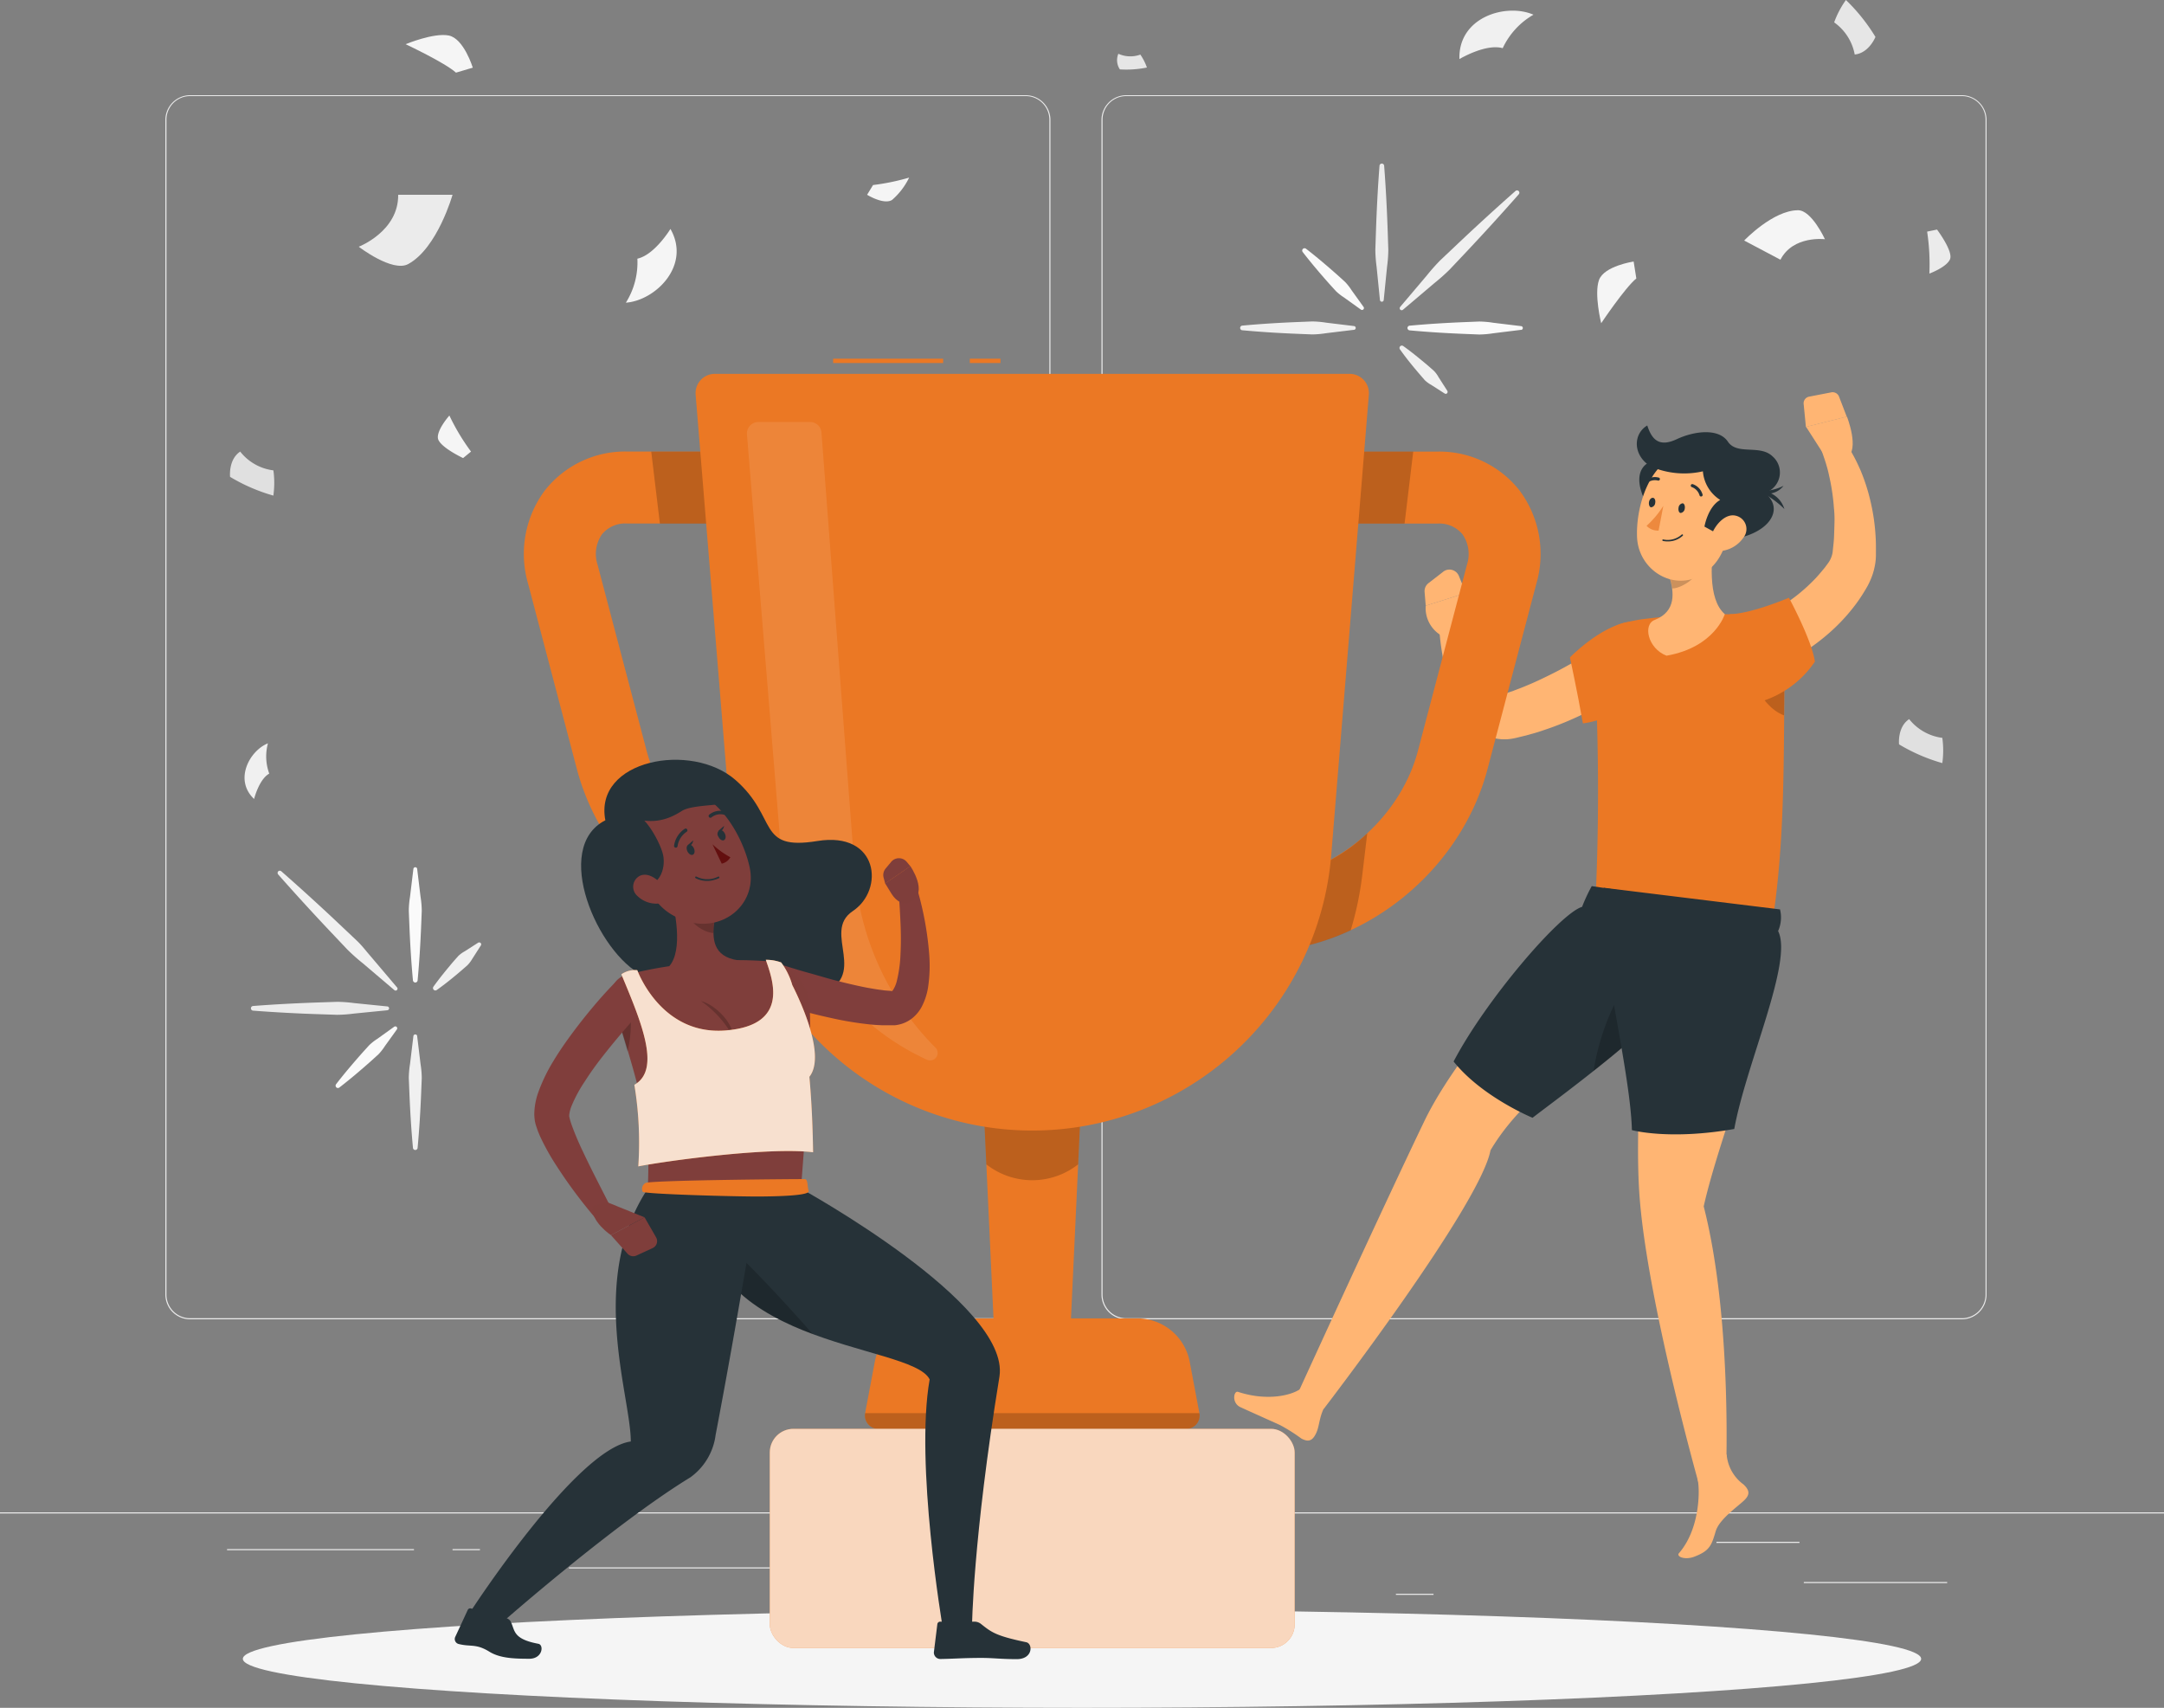 <svg id="Winners-rafiki" xmlns="http://www.w3.org/2000/svg" width="277.935" height="219.324" viewBox="0 0 277.935 219.324">
  <rect x="0" y="0" width="277.935" height="219.324" fill="#808080" stroke="none"/>
  <g id="freepik--background-complete--inject-215" transform="translate(0 0)">
    <rect id="Retângulo_599" data-name="Retângulo 599" width="277.935" height="0.139" transform="translate(0 194.221)" fill="#ebebeb"/>
    <rect id="Retângulo_600" data-name="Retângulo 600" width="18.41" height="0.139" transform="translate(231.675 203.165)" fill="#ebebeb"/>
    <rect id="Retângulo_601" data-name="Retângulo 601" width="4.831" height="0.139" transform="translate(179.285 204.677)" fill="#ebebeb"/>
    <rect id="Retângulo_602" data-name="Retângulo 602" width="10.667" height="0.139" transform="translate(220.452 198.006)" fill="#ebebeb"/>
    <rect id="Retângulo_603" data-name="Retângulo 603" width="24.008" height="0.139" transform="translate(29.161 198.94)" fill="#ebebeb"/>
    <rect id="Retângulo_604" data-name="Retângulo 604" width="3.519" height="0.139" transform="translate(58.122 198.94)" fill="#ebebeb"/>
    <rect id="Retângulo_605" data-name="Retângulo 605" width="52.074" height="0.139" transform="translate(73.08 201.286)" fill="#ebebeb"/>
    <path id="Caminho_11081" data-name="Caminho 11081" d="M148.711,212.2H41.378a3.174,3.174,0,0,1-3.168-3.174V58.146A3.174,3.174,0,0,1,41.378,55H148.711a3.174,3.174,0,0,1,3.174,3.174V209.026A3.174,3.174,0,0,1,148.711,212.2ZM41.378,55.111a3.035,3.035,0,0,0-3.029,3.035v150.88a3.035,3.035,0,0,0,3.029,3.035H148.711a3.041,3.041,0,0,0,3.035-3.035V58.146a3.041,3.041,0,0,0-3.035-3.035Z" transform="translate(-16.97 -42.771)" fill="#ebebeb"/>
    <path id="Caminho_11082" data-name="Caminho 11082" d="M365.012,212.2H257.674a3.18,3.18,0,0,1-3.174-3.174V58.146A3.18,3.18,0,0,1,257.674,55H365.012a3.174,3.174,0,0,1,3.163,3.146v150.88A3.174,3.174,0,0,1,365.012,212.2ZM257.674,55.111a3.041,3.041,0,0,0-3.035,3.035v150.88a3.041,3.041,0,0,0,3.035,3.035H365.012a3.041,3.041,0,0,0,3.035-3.035V58.146a3.041,3.041,0,0,0-3.035-3.035Z" transform="translate(-113.031 -42.771)" fill="#ebebeb"/>
    <path id="Caminho_11083" data-name="Caminho 11083" d="M87.954,78h6.982S93,84.848,89.249,86.894c-2.034,1.112-6.359-2.223-6.359-2.223S88.015,82.7,87.954,78Z" transform="translate(-36.814 -52.986)" fill="#ebebeb"/>
    <path id="Caminho_11084" data-name="Caminho 11084" d="M150.335,85.89s-2.023,3.335-4.247,3.819a9.717,9.717,0,0,1-1.479,5.653C148.407,95.084,153.009,90.587,150.335,85.89Z" transform="translate(-64.226 -56.49)" fill="#f5f5f5"/>
    <path id="Caminho_11085" data-name="Caminho 11085" d="M58.717,139.742a6.42,6.42,0,0,1-4.264-2.412c-1.545,1.023-1.3,3.246-1.3,3.246a22.935,22.935,0,0,0,5.559,2.407A11.824,11.824,0,0,0,58.717,139.742Z" transform="translate(-23.602 -79.336)" fill="#e0e0e0"/>
    <path id="Caminho_11086" data-name="Caminho 11086" d="M444.337,201.547a6.491,6.491,0,0,1-4.263-2.407c-1.54,1.017-1.3,3.241-1.3,3.241a22.935,22.935,0,0,0,5.559,2.407,11.824,11.824,0,0,0,0-3.241Z" transform="translate(-194.869 -106.788)" fill="#e0e0e0"/>
    <path id="Caminho_11087" data-name="Caminho 11087" d="M105.425,133.63a27.633,27.633,0,0,1-2.779-4.63s-1.573,1.762-1.479,2.874,3.241,2.59,3.241,2.59Z" transform="translate(-44.929 -75.637)" fill="#f5f5f5"/>
    <path id="Caminho_11088" data-name="Caminho 11088" d="M100.19,45.92c-1.429-1.29-6.47-3.652-6.47-3.652s3.635-1.512,5.559-1.112,3.068,4.125,3.068,4.125Z" transform="translate(-41.624 -36.592)" fill="#f5f5f5"/>
    <path id="Caminho_11089" data-name="Caminho 11089" d="M201.116,74.986a29.056,29.056,0,0,0,4.636-.956,8.89,8.89,0,0,1-2.2,2.874c-1.084.65-3.2-.667-3.2-.667Z" transform="translate(-88.986 -51.223)" fill="#f5f5f5"/>
    <path id="Caminho_11090" data-name="Caminho 11090" d="M407.658,87.924,403,85.461s3.7-3.891,6.921-3.891c1.745,0,3.452,3.724,3.452,3.724S409.276,84.772,407.658,87.924Z" transform="translate(-178.985 -54.571)" fill="#f5f5f5"/>
    <path id="Caminho_11091" data-name="Caminho 11091" d="M337.2,41.684s3.363-2.023,5.559-1.4a9.689,9.689,0,0,1,3.952-4.3C343.2,34.458,337.036,36.281,337.2,41.684Z" transform="translate(-149.758 -34.096)" fill="#f0f0f0"/>
    <path id="Caminho_11092" data-name="Caminho 11092" d="M57.731,211.878s.628-2.529,1.946-3.257a6.431,6.431,0,0,1-.167-3.891C57.159,205.669,55.113,209.416,57.731,211.878Z" transform="translate(-25.096 -109.271)" fill="#f0f0f0"/>
    <path id="Caminho_11093" data-name="Caminho 11093" d="M423.79,35.874A6.509,6.509,0,0,1,426.43,40c1.84-.178,2.663-2.257,2.663-2.257A23.533,23.533,0,0,0,425.3,33,11.873,11.873,0,0,0,423.79,35.874Z" transform="translate(-188.218 -33)" fill="#e6e6e6"/>
    <path id="Caminho_11094" data-name="Caminho 11094" d="M261.072,45.526a3.735,3.735,0,0,1-2.824-.106,2.127,2.127,0,0,0,.195,2.007,13.257,13.257,0,0,0,3.474-.239,7.033,7.033,0,0,0-.845-1.662Z" transform="translate(-114.611 -38.516)" fill="#e6e6e6"/>
    <path id="Caminho_11095" data-name="Caminho 11095" d="M445.27,86.3a27.931,27.931,0,0,1,.289,5.392s2.223-.817,2.651-1.845-1.668-3.808-1.668-3.808Z" transform="translate(-197.758 -56.557)" fill="#ebebeb"/>
    <path id="Caminho_11096" data-name="Caminho 11096" d="M374.065,95.593c-1.467,1.2-4.514,5.753-4.514,5.753s-.934-3.758-.278-5.559,4.447-2.368,4.447-2.368Z" transform="translate(-163.902 -59.834)" fill="#f5f5f5"/>
    <path id="Caminho_11097" data-name="Caminho 11097" d="M95.528,233.575l.434,3.58a12.163,12.163,0,0,1,.156,1.79l-.072,1.79c-.094,2.385-.239,4.769-.461,7.154a.3.3,0,0,1-.328.272.311.311,0,0,1-.272-.272c-.222-2.385-.367-4.769-.461-7.154l-.072-1.79a12.164,12.164,0,0,1,.156-1.79l.434-3.58a.245.245,0,0,1,.272-.217.25.25,0,0,1,.217.217Z" transform="translate(-41.948 -121.985)" fill="#fafafa"/>
    <path id="Caminho_11098" data-name="Caminho 11098" d="M95.528,272.2l.434,3.58a12.084,12.084,0,0,1,.156,1.784l-.072,1.79c-.094,2.385-.239,4.775-.461,7.16a.3.3,0,1,1-.6,0c-.222-2.385-.367-4.775-.461-7.16l-.072-1.79a12.081,12.081,0,0,1,.156-1.784l.434-3.58a.245.245,0,0,1,.489,0Z" transform="translate(-41.948 -139.129)" fill="#f0f0f0"/>
    <path id="Caminho_11099" data-name="Caminho 11099" d="M75.5,265.534l-4.308.428a17.5,17.5,0,0,1-2.151.156l-2.157-.072q-4.314-.133-8.61-.461a.3.3,0,1,1,0-.6c2.868-.222,5.737-.367,8.61-.461l2.151-.072a17.5,17.5,0,0,1,2.151.156l4.308.434a.245.245,0,0,1,.222.272A.25.25,0,0,1,75.5,265.534Z" transform="translate(-25.746 -135.794)" fill="#ebebeb"/>
    <path id="Caminho_11100" data-name="Caminho 11100" d="M106.195,251.111l-1.112,1.734a4.1,4.1,0,0,1-.617.812l-.762.667c-1.023.878-2.073,1.734-3.191,2.524a.306.306,0,0,1-.422-.422c.789-1.112,1.668-2.168,2.524-3.191l.673-.762a3.891,3.891,0,0,1,.823-.6l1.734-1.112a.261.261,0,0,1,.35.078A.256.256,0,0,1,106.195,251.111Z" transform="translate(-44.432 -129.698)" fill="#f0f0f0"/>
    <path id="Caminho_11101" data-name="Caminho 11101" d="M85.412,270.517l-1.551,2.157a6.542,6.542,0,0,1-.817,1.039l-.973.884c-1.312,1.162-2.646,2.3-4.047,3.38a.3.3,0,0,1-.422-.056.311.311,0,0,1,0-.367c1.078-1.4,2.223-2.735,3.38-4.047l.884-.973a6.8,6.8,0,0,1,1.039-.811l2.162-1.551a.245.245,0,0,1,.345.056A.25.25,0,0,1,85.412,270.517Z" transform="translate(-34.439 -138.314)" fill="#fafafa"/>
    <path id="Caminho_11102" data-name="Caminho 11102" d="M79.114,249.474,75.1,246.061a25.5,25.5,0,0,1-1.968-1.745l-1.807-1.907q-3.613-3.808-7.1-7.754a.3.3,0,0,1,0-.417.289.289,0,0,1,.395,0q3.952,3.469,7.782,7.1l1.907,1.8c.639.6,1.167,1.306,1.745,1.968l3.407,4.019a.246.246,0,1,1-.345.35Z" transform="translate(-28.486 -122.341)" fill="#f0f0f0"/>
    <path id="Caminho_11103" data-name="Caminho 11103" d="M339.807,108.347l-3.6.445a12.16,12.16,0,0,1-1.79.156l-1.79-.072c-2.385-.094-4.769-.239-7.154-.461a.306.306,0,0,1-.272-.328.311.311,0,0,1,.272-.272c2.385-.222,4.769-.367,7.154-.461l1.79-.072a12.162,12.162,0,0,1,1.79.156l3.58.434a.245.245,0,0,1,0,.489Z" transform="translate(-144.431 -65.99)" fill="#fafafa"/>
    <path id="Caminho_11104" data-name="Caminho 11104" d="M301.154,108.338l-3.58.434a12.084,12.084,0,0,1-1.784.156l-1.79-.072c-2.385-.094-4.769-.239-7.16-.461a.3.3,0,1,1,0-.6c2.39-.222,4.775-.367,7.16-.461l1.79-.072a12.084,12.084,0,0,1,1.784.156l3.58.434a.245.245,0,0,1,0,.489Z" transform="translate(-127.261 -65.981)" fill="#f0f0f0"/>
    <path id="Caminho_11105" data-name="Caminho 11105" d="M318.369,88.328l-.434-4.308a17.5,17.5,0,0,1-.156-2.151l.072-2.151c.095-2.868.239-5.742.461-8.61a.3.3,0,0,1,.6,0c.222,2.868.367,5.742.461,8.61l.072,2.151a17.48,17.48,0,0,1-.156,2.151l-.434,4.308a.239.239,0,0,1-.267.222A.245.245,0,0,1,318.369,88.328Z" transform="translate(-141.136 -49.801)" fill="#ebebeb"/>
    <path id="Caminho_11106" data-name="Caminho 11106" d="M329.17,119l-1.734-1.112a3.891,3.891,0,0,1-.823-.6l-.673-.778c-.878-1.023-1.734-2.073-2.524-3.191a.306.306,0,0,1,.072-.422.3.3,0,0,1,.35,0c1.112.789,2.168,1.668,3.191,2.524l.762.673a3.891,3.891,0,0,1,.6.823l1.112,1.734a.261.261,0,0,1-.078.35A.256.256,0,0,1,329.17,119Z" transform="translate(-143.615 -68.459)" fill="#f0f0f0"/>
    <path id="Caminho_11107" data-name="Caminho 11107" d="M308.4,98.222l-2.162-1.551a6.805,6.805,0,0,1-1.039-.817l-.884-.973c-1.162-1.312-2.3-2.646-3.38-4.047a.3.3,0,0,1,.056-.422.311.311,0,0,1,.367,0c1.4,1.078,2.735,2.223,4.047,3.38l.973.884a6.8,6.8,0,0,1,.817,1.039l1.551,2.162a.245.245,0,0,1-.345.345Z" transform="translate(-133.624 -58.472)" fill="#fafafa"/>
    <path id="Caminho_11108" data-name="Caminho 11108" d="M323.471,91.937l3.407-4.019a25.507,25.507,0,0,1,1.745-1.968l1.907-1.8q3.813-3.619,7.754-7.1a.3.3,0,0,1,.422.422q-3.48,3.952-7.1,7.782l-1.8,1.907a25.507,25.507,0,0,1-1.968,1.745l-4.019,3.407a.254.254,0,0,1-.345-.372Z" transform="translate(-143.631 -52.532)" fill="#f0f0f0"/>
  </g>
  <g id="freepik--Shadow--inject-215" transform="translate(31.19 206.739)">
    <ellipse id="freepik--path--inject-215" cx="107.777" cy="6.292" rx="107.777" ry="6.292" fill="#f5f5f5"/>
  </g>
  <g id="freepik--character-2--inject-215" transform="translate(158.517 50.37)">
    <path id="Caminho_11109" data-name="Caminho 11109" d="M357.337,182.466c-.356.261-.628.456-.939.661s-.606.395-.912.595c-.606.378-1.223.75-1.84,1.112-1.251.7-2.524,1.356-3.841,1.94a40.154,40.154,0,0,1-4.036,1.568c-.684.245-1.4.434-2.1.628l-1.073.261-.267.067-.189.039-.228.044a5.56,5.56,0,0,1-.978.095,5.5,5.5,0,0,1-1.99-.328,5.964,5.964,0,0,1-1.612-.889,8.421,8.421,0,0,1-1.962-2.223,16.731,16.731,0,0,1-1.823-4.358,33.966,33.966,0,0,1-1.156-8.488,1.6,1.6,0,0,1,3.135-.461v.078a53.365,53.365,0,0,0,2.5,7.276A13.34,13.34,0,0,0,339.694,183a2.836,2.836,0,0,0,.806.728c.217.095.189,0,.183,0a10.953,10.953,0,0,1,1.2-.434c.556-.228,1.162-.434,1.734-.684,1.156-.467,2.3-1.023,3.424-1.584s2.223-1.178,3.335-1.823c.556-.311,1.112-.639,1.629-.973l1.534-.984.128-.083a3.207,3.207,0,1,1,3.625,5.292Z" transform="translate(-306.141 -144.902)" fill="#ffb573"/>
    <path id="Caminho_11110" data-name="Caminho 11110" d="M334.4,174.625l.167-4.625-5.158,1.634a4.08,4.08,0,0,0,2.546,4.091Z" transform="translate(-304.814 -144.216)" fill="#ffb573"/>
    <path id="Caminho_11111" data-name="Caminho 11111" d="M331.546,164.872l-1.89,1.462a1.3,1.3,0,0,0-.5,1.145l.145,1.757,5.158-1.634-.906-2.2a1.306,1.306,0,0,0-2.007-.534Z" transform="translate(-304.703 -141.817)" fill="#ffb573"/>
    <path id="Caminho_11112" data-name="Caminho 11112" d="M370.139,176.691c-3.608.617-7.4,4.519-7.4,4.519s.923,4.247,1.668,8.477C373.946,188.459,376.959,175.529,370.139,176.691Z" transform="translate(-319.621 -147.155)" fill="#eb7824"/>
    <path id="Caminho_11113" data-name="Caminho 11113" d="M368.423,181.132a307.129,307.129,0,0,1,0,33.1l22.618,1.668c1.984-11.873,1.6-23.13,1.818-34.375.061-3.23-.895-6.2-4.113-6.5-1.19-.111-3.891-.145-4.942-.122a81.2,81.2,0,0,0-9.494.667c-.678.117-1.351.25-1.984.4a5,5,0,0,0-3.9,5.17Z" transform="translate(-322.142 -146.387)" fill="#eb7824"/>
    <path id="Caminho_11114" data-name="Caminho 11114" d="M403.48,186.76s1.59,5.2,4.853,6.4c0-2.073.033-4.147.072-6.215Z" transform="translate(-337.715 -151.659)" opacity="0.2"/>
    <path id="Caminho_11115" data-name="Caminho 11115" d="M337.92,242.83S321.595,258.572,316,270.223c-5.82,12.118-16.337,35.153-16.337,35.153l3.457,1.729s20.056-26.092,21.4-33.185c7.315-12.39,25.781-18.1,28.944-28.744A75.708,75.708,0,0,0,337.92,242.83Z" transform="translate(-291.605 -176.562)" fill="#ffb573"/>
    <path id="Caminho_11116" data-name="Caminho 11116" d="M380.341,245.66s-2.468,22.274-1.723,34.658c.823,13.569,7.782,38.11,7.782,38.11l3.335-.172s1.006-20.917-2.824-35.881c2.224-9.922,8.749-24.458,8.56-35.053a100.94,100.94,0,0,0-15.131-1.662Z" transform="translate(-326.611 -177.819)" fill="#ffb573"/>
    <path id="Caminho_11117" data-name="Caminho 11117" d="M396.151,372.862a5.3,5.3,0,0,1-2.157-3.852s-3.98,1.829-3.7,3.335.206,6.331-2.429,9.355c-.367.422.734.912,1.951.456,2.068-.773,2.251-1.545,2.779-3.3.456-1.5,2.718-3.068,3.63-3.924C396.985,374.2,396.985,373.646,396.151,372.862Z" transform="translate(-330.747 -232.602)" fill="#ffb573"/>
    <path id="Caminho_11118" data-name="Caminho 11118" d="M295.72,359.188c.478-1.034.334-2.507,1.551-4.058,0,0-2.223-2.746-3.363-1.745s-4.447,1.807-8.249.556c-.556-.178-.856,1.434.322,1.973,1.957.895,3.4,1.529,5.069,2.29a21.973,21.973,0,0,1,2.74,1.729C294.709,360.428,295.237,360.25,295.72,359.188Z" transform="translate(-285.17 -225.565)" fill="#ffb573"/>
    <path id="Caminho_11119" data-name="Caminho 11119" d="M381.7,167.428c2.724-1.112,2.485-3.491,1.812-5.7l5.87-5.275c-.45,3.13-.989,8.288,1.284,10.245,0,0-1.284,4.252-7.488,5.336C380.751,171.1,380.106,167.968,381.7,167.428Z" transform="translate(-327.655 -138.198)" fill="#ffb573"/>
    <path id="Caminho_11120" data-name="Caminho 11120" d="M389.015,160.25l-3.335,3.157a9.407,9.407,0,0,1,.384,1.668c.895.078,3.291-1.223,3.335-2.613A7.648,7.648,0,0,0,389.015,160.25Z" transform="translate(-329.81 -139.885)" opacity="0.2"/>
    <path id="Caminho_11121" data-name="Caminho 11121" d="M420,134.765l-2.7-4.208,5.247-1.317s1.668,4.213,0,5.292Z" transform="translate(-343.853 -126.113)" fill="#ffb573"/>
    <path id="Caminho_11122" data-name="Caminho 11122" d="M402.693,157.581l.306-.128.378-.172.778-.372c.517-.261,1.034-.556,1.54-.845A27.431,27.431,0,0,0,408.6,154.1a22.618,22.618,0,0,0,2.551-2.329c.384-.422.745-.856,1.112-1.3l.456-.617a3.294,3.294,0,0,0,.272-.467,3.608,3.608,0,0,0,.183-.484,2.78,2.78,0,0,0,.111-.634c.067-.6.139-1.2.161-1.8s.044-1.212.056-1.818a13.328,13.328,0,0,0-.072-1.823,26.966,26.966,0,0,0-.506-3.635c-.128-.6-.256-1.206-.434-1.79-.078-.295-.178-.584-.272-.873l-.272-.795-.083-.228a1.584,1.584,0,0,1,2.779-1.456c.272.372.461.645.667.973s.378.628.556.951c.356.639.667,1.3.962,1.962a24.581,24.581,0,0,1,1.329,4.152,25.938,25.938,0,0,1,.623,4.341c.05.734.05,1.462.044,2.223a7.435,7.435,0,0,1-.095,1.356,8.939,8.939,0,0,1-.361,1.44,10.294,10.294,0,0,1-.589,1.34l-.183.322-.15.256-.3.489a20.154,20.154,0,0,1-1.334,1.879,24.114,24.114,0,0,1-3.152,3.28,26.682,26.682,0,0,1-3.635,2.64c-.645.378-1.3.739-1.979,1.073-.339.167-.678.328-1.034.484l-.556.222-.628.233a3.207,3.207,0,0,1-2.34-5.97Z" transform="translate(-336.405 -127.956)" fill="#ffb573"/>
    <path id="Caminho_11123" data-name="Caminho 11123" d="M399.464,173.2c2.657,0,7.6-2.1,7.6-2.1s2.918,5.381,3.335,8.2a12.913,12.913,0,0,1-7.115,5.181C400.042,182.784,398.569,178.538,399.464,173.2Z" transform="translate(-335.817 -144.704)" fill="#eb7824"/>
    <path id="Caminho_11124" data-name="Caminho 11124" d="M346,267.47s-6.481-2.657-10.139-7.226c4.113-7.871,13.685-19.033,16.5-19.861a22.334,22.334,0,0,1,1.24-2.663l18.344,2.729C370.958,249.354,351.741,263.051,346,267.47Z" transform="translate(-307.683 -174.292)" fill="#263238"/>
    <path id="Caminho_11125" data-name="Caminho 11125" d="M373.953,258.313c-2.513,1.145-5,7.36-5.753,12.279a119.429,119.429,0,0,0,10.617-9.339C376.788,259.641,374.454,258.091,373.953,258.313Z" transform="translate(-322.046 -183.429)" opacity="0.2"/>
    <path id="Caminho_11126" data-name="Caminho 11126" d="M373.865,269.223s4.758,1.323,13.146-.145c1.534-8.416,7.6-21.54,5.631-25.42a4.286,4.286,0,0,0,.245-2.779L370.263,238.1C368.407,240.913,373.665,260.835,373.865,269.223Z" transform="translate(-322.787 -174.461)" fill="#263238"/>
    <path id="Caminho_11127" data-name="Caminho 11127" d="M417.435,124.184l2.863-.556a.884.884,0,0,1,.984.556l.99,2.574-5.247,1.317-.289-2.935a.867.867,0,0,1,.7-.956Z" transform="translate(-343.599 -123.614)" fill="#ffb573"/>
    <path id="Caminho_11128" data-name="Caminho 11128" d="M382.787,139.075c-3.6-.384-5.264,1.773-2.963,5.981C382.709,141.01,382.787,139.075,382.787,139.075Z" transform="translate(-326.739 -130.462)" fill="#263238"/>
    <path id="Caminho_11129" data-name="Caminho 11129" d="M390.837,144.828c-1.045,4.075-1.451,6.509-3.941,8.227-3.741,2.579-8.466-.289-8.655-4.591-.172-3.891,1.562-9.878,5.914-10.745a5.737,5.737,0,0,1,6.682,7.11Z" transform="translate(-326.5 -129.827)" fill="#ffb573"/>
    <path id="Caminho_11130" data-name="Caminho 11130" d="M389.921,145.953l-3.041-1.668s.428-2.529,2.023-3.424a4.8,4.8,0,0,1-2.223-3.674,10.784,10.784,0,0,1-6.671-.611c-2.385-1.44-2.29-4.219-.472-5.275.595,1.845,1.545,2.813,3.791,1.757s5.381-1.44,6.565.322,4.091.345,5.7,1.857a2.735,2.735,0,0,1-.962,4.714C397.4,142.162,394.912,145.475,389.921,145.953Z" transform="translate(-326.485 -127.028)" fill="#263238"/>
    <path id="Caminho_11131" data-name="Caminho 11131" d="M405.61,146.44a3.28,3.28,0,0,1,3.713,2.29C408.417,147.807,406.649,146.49,405.61,146.44Z" transform="translate(-338.661 -133.729)" fill="#263238"/>
    <path id="Caminho_11132" data-name="Caminho 11132" d="M406,145.879a2.585,2.585,0,0,0,3.385-.639A6.26,6.26,0,0,1,406,145.879Z" transform="translate(-338.834 -133.219)" fill="#263238"/>
    <path id="Caminho_11133" data-name="Caminho 11133" d="M399.482,154.922a4,4,0,0,1-2.568,1.668c-1.379.239-1.929-1.028-1.429-2.257.45-1.112,1.712-2.568,3.041-2.223A1.757,1.757,0,0,1,399.482,154.922Z" transform="translate(-334.083 -136.247)" fill="#ffb573"/>
    <path id="Caminho_11134" data-name="Caminho 11134" d="M388.62,149.964a.619.619,0,0,1-.517.556c-.222,0-.345-.35-.278-.684a.619.619,0,0,1,.511-.556C388.554,149.28,388.682,149.63,388.62,149.964Z" transform="translate(-330.754 -135.013)" fill="#263238"/>
    <path id="Caminho_11135" data-name="Caminho 11135" d="M381.793,148.67a.614.614,0,0,1-.511.556c-.217,0-.345-.35-.283-.689s.3-.556.517-.528S381.859,148.336,381.793,148.67Z" transform="translate(-327.723 -134.447)" fill="#263238"/>
    <path id="Caminho_11136" data-name="Caminho 11136" d="M382.6,149.87a12.229,12.229,0,0,1-2.151,2.563,1.979,1.979,0,0,0,1.545.611Z" transform="translate(-327.487 -135.275)" fill="#ed893e"/>
    <path id="Caminho_11137" data-name="Caminho 11137" d="M384.929,157.358a3.012,3.012,0,0,1-.756-.056.106.106,0,0,1-.083-.117.1.1,0,0,1,.122-.078,2.685,2.685,0,0,0,2.362-.623.1.1,0,1,1,.145.139A2.779,2.779,0,0,1,384.929,157.358Z" transform="translate(-329.103 -138.2)" fill="#263238"/>
    <path id="Caminho_11138" data-name="Caminho 11138" d="M391.96,146.433a.211.211,0,0,1-.172-.139,1.612,1.612,0,0,0-.984-1.067.2.2,0,0,1-.139-.245.195.195,0,0,1,.245-.139,1.979,1.979,0,0,1,1.262,1.329.195.195,0,0,1-.128.25A.217.217,0,0,1,391.96,146.433Z" transform="translate(-332.02 -133.039)" fill="#263238"/>
    <path id="Caminho_11139" data-name="Caminho 11139" d="M380.091,144.042a.2.2,0,0,1-.083-.356,1.962,1.962,0,0,1,1.784-.4.195.195,0,0,1,.128.25.2.2,0,0,1-.25.128,1.6,1.6,0,0,0-1.412.334A.211.211,0,0,1,380.091,144.042Z" transform="translate(-327.256 -132.321)" fill="#263238"/>
  </g>
  <g id="freepik--Cup--inject-215" transform="translate(67.282 46.065)">
    <path id="Caminho_11140" data-name="Caminho 11140" d="M238.261,315.759h-9.722L227.01,282.89h12.779Z" transform="translate(-168.104 -190.049)" fill="#eb7824"/>
    <path id="Caminho_11141" data-name="Caminho 11141" d="M239.29,293.517h0a9.544,9.544,0,0,1-11.79,0h0L227,282.9h12.785Z" transform="translate(-168.1 -190.053)" opacity="0.2"/>
    <path id="Caminho_11142" data-name="Caminho 11142" d="M157.7,201.578c-13.491,0-26.32-10.095-29.85-23.48l-6.281-23.863a13.63,13.63,0,0,1,2.168-11.923,13.1,13.1,0,0,1,10.523-5H153.48a4.625,4.625,0,0,1,0,9.244H134.269a3.847,3.847,0,0,0-3.2,1.39,4.447,4.447,0,0,0-.556,3.924l6.292,23.869c2.451,9.3,11.64,16.587,20.912,16.587a4.625,4.625,0,1,1,0,9.244Z" transform="translate(-121.039 -125.391)" fill="#eb7824"/>
    <path id="Caminho_11143" data-name="Caminho 11143" d="M286.177,201.586a4.625,4.625,0,1,1,0-9.244c9.272,0,18.46-7.287,20.912-16.587l6.287-23.869a4.447,4.447,0,0,0-.556-3.924,3.847,3.847,0,0,0-3.2-1.39H290.407a4.625,4.625,0,1,1,0-9.244h19.211a13.1,13.1,0,0,1,10.523,5,13.63,13.63,0,0,1,2.168,11.923l-6.287,23.863C312.492,191.492,299.657,201.586,286.177,201.586Z" transform="translate(-192.257 -125.399)" fill="#eb7824"/>
    <g id="Grupo_16331" data-name="Grupo 16331" transform="translate(16.36 11.929)" opacity="0.2">
      <path id="Caminho_11144" data-name="Caminho 11144" d="M171.171,141.955a4.625,4.625,0,0,0-4.619-4.625H150.47l1.112,9.244h14.97a4.619,4.619,0,0,0,4.619-4.619Z" transform="translate(-150.47 -137.33)"/>
      <path id="Caminho_11145" data-name="Caminho 11145" d="M175.484,231.5a21.638,21.638,0,0,1-14.414-6l.65,5.386a41.284,41.284,0,0,0,1.484,7.071,29.2,29.2,0,0,0,12.279,2.779,4.625,4.625,0,1,0,0-9.244Z" transform="translate(-155.178 -176.489)"/>
      <path id="Caminho_11146" data-name="Caminho 11146" d="M281.67,236.137a4.625,4.625,0,0,0,4.619,4.619,29.205,29.205,0,0,0,12.285-2.779,41.28,41.28,0,0,0,1.484-7.071l.645-5.386a21.616,21.616,0,0,1-14.414,6A4.625,4.625,0,0,0,281.67,236.137Z" transform="translate(-208.74 -176.498)"/>
      <path id="Caminho_11147" data-name="Caminho 11147" d="M294.043,137.33a4.625,4.625,0,0,0,0,9.244h14.964l1.112-9.244Z" transform="translate(-212.252 -137.33)"/>
    </g>
    <rect id="Retângulo_606" data-name="Retângulo 606" width="3.936" height="0.556" transform="translate(57.277)" fill="#eb7824"/>
    <rect id="Retângulo_607" data-name="Retângulo 607" width="14.13" height="0.556" transform="translate(39.723)" fill="#eb7824"/>
    <path id="Caminho_11148" data-name="Caminho 11148" d="M203.953,216.547h0a38.527,38.527,0,0,1-38.4-35.387l-4.83-59.111a2.474,2.474,0,0,1,2.468-2.679h81.529a2.479,2.479,0,0,1,2.468,2.679l-4.831,59.111A38.533,38.533,0,0,1,203.953,216.547Z" transform="translate(-138.66 -117.424)" fill="#eb7824"/>
    <path id="Caminho_11149" data-name="Caminho 11149" d="M196.778,210.823a.967.967,0,0,1-1.056,1.584,32.385,32.385,0,0,1-18.755-26.787l-4.38-53.53a1.473,1.473,0,0,1,1.462-1.59h6.643a1.462,1.462,0,0,1,1.462,1.356L186.416,188a35.82,35.82,0,0,0,10.323,22.791Z" transform="translate(-143.931 -122.368)" fill="#fff" opacity="0.1"/>
    <path id="Caminho_11150" data-name="Caminho 11150" d="M241.129,351.766H201.535a1.7,1.7,0,0,1-1.668-2.012l1.24-6.587a6.854,6.854,0,0,1,6.732-5.586h26.987a6.854,6.854,0,0,1,6.732,5.586l1.24,6.587a1.7,1.7,0,0,1-1.668,2.012Z" transform="translate(-156.036 -214.338)" fill="#eb7824"/>
    <path id="Caminho_11151" data-name="Caminho 11151" d="M242.8,359.48h-42.93a1.7,1.7,0,0,0,1.668,2.012h39.595a1.7,1.7,0,0,0,1.668-2.012Z" transform="translate(-156.036 -224.065)" opacity="0.2"/>
    <rect id="Retângulo_608" data-name="Retângulo 608" width="67.416" height="28.149" rx="3.04" transform="translate(31.585 137.428)" fill="#eb7824"/>
    <rect id="Retângulo_609" data-name="Retângulo 609" width="67.416" height="28.149" rx="3.04" transform="translate(31.585 137.428)" fill="#fff" opacity="0.7"/>
  </g>
  <g id="freepik--character-1--inject-215" transform="translate(58.409 97.572)">
    <path id="Caminho_11152" data-name="Caminho 11152" d="M137.382,216.3c-1.5-7.782,11.067-10.128,16.726-5.164,5.525,4.847,2.646,9.105,10.506,7.827s8.66,6.254,4.547,9,2.457,8.4-4.5,10.839c-8.6,3.018-16.676.284-22.479-2.579S130.484,219.82,137.382,216.3Z" transform="translate(-118.042 -208.53)" fill="#263238"/>
    <path id="Caminho_11153" data-name="Caminho 11153" d="M174.8,307.6s26.91,14.775,25.5,24.114c-3.435,21.045-3.53,32.19-3.53,32.19H193s-3.574-21.056-1.668-31.807c-2.346-4.819-31.24-3.819-29.283-24.519Z" transform="translate(-130.34 -252.521)" fill="#263238"/>
    <path id="Caminho_11154" data-name="Caminho 11154" d="M162.31,315.64c1.112,7.871,7.6,11.779,14.18,14.23C171.626,324.362,166.084,318.464,162.31,315.64Z" transform="translate(-130.496 -256.101)" opacity="0.2"/>
    <path id="Caminho_11155" data-name="Caminho 11155" d="M220.995,407.65h-4.4a.367.367,0,0,0-.378.328l-.445,3.613a.834.834,0,0,0,.839.856c1.934-.033,2.868-.139,5.314-.139,1.5,0,2.418.156,4.5.156s2.085-1.99,1.206-2.173c-3.891-.817-4.447-1.267-5.792-2.335A1.362,1.362,0,0,0,220.995,407.65Z" transform="translate(-154.239 -296.965)" fill="#263238"/>
    <path id="Caminho_11156" data-name="Caminho 11156" d="M177.734,247.414c1.2.372,2.468.773,3.708,1.112s2.5.734,3.741,1.045,2.5.611,3.724.845c.606.106,1.223.222,1.812.289l.445.061.428.033.422.033h.072s-.056.039-.033.044.083-.033.172-.156a3.857,3.857,0,0,0,.5-1.2,17,17,0,0,0,.467-3.524c.067-1.256.056-2.546,0-3.835s-.133-2.618-.233-3.891v-.044a1.223,1.223,0,0,1,2.39-.434,41.044,41.044,0,0,1,1.512,8.143,18.727,18.727,0,0,1-.133,4.447,8.11,8.11,0,0,1-.85,2.546,4.72,4.72,0,0,1-1.112,1.351,4.225,4.225,0,0,1-1.829.884c-.161.033-.334.061-.489.078h-1.573l-.556-.028c-.739-.033-1.44-.122-2.151-.211-1.4-.183-2.779-.439-4.108-.745a69.42,69.42,0,0,1-7.91-2.223,2.457,2.457,0,0,1,1.529-4.664Z" transform="translate(-135.942 -221.144)" fill="#803e3c"/>
    <path id="Caminho_11157" data-name="Caminho 11157" d="M207.755,233.1l-3.235,2.223s.233.395.834,1.356,1.6,1.551,2.507.945C210.112,236.5,207.755,233.1,207.755,233.1Z" transform="translate(-149.243 -219.443)" fill="#7f3e3b"/>
    <path id="Caminho_11158" data-name="Caminho 11158" d="M204.387,232.6l.706-.85a1.3,1.3,0,0,1,2.007,0l.461.556-3.235,2.223-.189-.723A1.3,1.3,0,0,1,204.387,232.6Z" transform="translate(-149.049 -218.634)" fill="#7f3e3b"/>
    <path id="Caminho_11159" data-name="Caminho 11159" d="M166.708,260.662c.222,4.052-.133,11-1.112,23.508H145.919c.311-7.5-.15-10.289-4.575-24.191a2.568,2.568,0,0,1,1.829-3.269,54.018,54.018,0,0,1,5.5-1.112,61.912,61.912,0,0,1,8.822-.778c1.156,0,2.362.05,3.48.117a6.076,6.076,0,0,1,5.731,5.725Z" transform="translate(-121.131 -229.089)" fill="#7f3e3b"/>
    <path id="Caminho_11160" data-name="Caminho 11160" d="M144.238,265.3a15.364,15.364,0,0,1-.256,5.914c-.372-1.329-.789-2.752-1.262-4.308Z" transform="translate(-121.796 -233.744)" opacity="0.2"/>
    <path id="Caminho_11161" data-name="Caminho 11161" d="M166.1,268.876c0-1.868-2.424-4.2-4.119-4.586A13.373,13.373,0,0,1,166.1,268.876Z" transform="translate(-130.35 -233.295)" opacity="0.2"/>
    <path id="Caminho_11162" data-name="Caminho 11162" d="M154.61,238.25c.806,2.779,1.823,7.938,0,10.006,0,0,1.034,2.813,6.309,2.346,5.8-.517,2.513-3.124,2.513-3.124-3.23-.478-3.335-2.829-3-5.086Z" transform="translate(-127.076 -221.73)" fill="#7f3e3b"/>
    <path id="Caminho_11163" data-name="Caminho 11163" d="M158.848,241.29l3.446,2.451a9.1,9.1,0,0,0-.128,1.59c-1.228-.072-3.007-1.251-3.246-2.507A4.18,4.18,0,0,1,158.848,241.29Z" transform="translate(-128.941 -223.08)" opacity="0.2"/>
    <path id="Caminho_11164" data-name="Caminho 11164" d="M145.828,224.947c2.3,4.175,3.18,5.992,6.393,7.176,4.836,1.773,9.45-1.957,8.466-6.737-.906-4.3-4.508-10.411-9.528-10.134a6.5,6.5,0,0,0-5.331,9.694Z" transform="translate(-122.802 -211.512)" fill="#7f3e3b"/>
    <path id="Caminho_11165" data-name="Caminho 11165" d="M142.775,221.382c1.946-2.657,5,3,5.364,4.786s-.467,4.3-3.246,4.1S140.69,224.234,142.775,221.382Z" transform="translate(-121.378 -213.928)" fill="#263238"/>
    <path id="Caminho_11166" data-name="Caminho 11166" d="M142.86,217.373c4.125,2.023,6.52.845,8.188-.2s7.6-.461,6.254-1.807a7.377,7.377,0,0,0-6.809-2.018C147.1,213.876,142.86,217.373,142.86,217.373Z" transform="translate(-121.858 -210.614)" fill="#263238"/>
    <path id="Caminho_11167" data-name="Caminho 11167" d="M111.66,405.829l-4.508-1.24a.345.345,0,0,0-.406.189l-1.612,3.474a.656.656,0,0,0,.428.9c1.579.406,2.223-.083,3.974,1,1.317.812,3.08.9,5.114.9,1.712,0,1.907-1.784,1.162-1.923-3.335-.623-2.979-1.729-3.558-2.868a.928.928,0,0,0-.595-.434Z" transform="translate(-105.078 -295.601)" fill="#263238"/>
    <path id="Caminho_11168" data-name="Caminho 11168" d="M145.771,307.62s-2.84,17.432-5.559,31.618a7.949,7.949,0,0,1-3.252,5.459c-9.694,5.92-24.041,18.522-24.041,18.522L108.75,361.9s13.53-20.867,20.567-21.812c0-5.848-5.559-20.739,2.179-32.463Z" transform="translate(-106.709 -252.539)" fill="#263238"/>
    <path id="Caminho_11169" data-name="Caminho 11169" d="M148.821,305.892a.873.873,0,0,0-.395,1.139c.206.306,12.018.634,15.092.612s6.426-.172,6.231-.723-.072-1.49-.484-1.512S150.05,305.536,148.821,305.892Z" transform="translate(-124.295 -251.556)" fill="#eb7824"/>
    <path id="Caminho_11170" data-name="Caminho 11170" d="M158.745,228.982c.167.35.489.556.717.439s.278-.478.117-.828-.489-.556-.717-.439S158.584,228.61,158.745,228.982Z" transform="translate(-128.871 -217.231)" fill="#263238"/>
    <path id="Caminho_11171" data-name="Caminho 11171" d="M165.91,225.62c.161.35.484.556.712.439s.283-.484.117-.834-.484-.556-.717-.434A.589.589,0,0,0,165.91,225.62Z" transform="translate(-132.046 -215.737)" fill="#263238"/>
    <path id="Caminho_11172" data-name="Caminho 11172" d="M166,224.429l.728-.639S166.6,224.646,166,224.429Z" transform="translate(-132.135 -215.308)" fill="#263238"/>
    <path id="Caminho_11173" data-name="Caminho 11173" d="M164.62,228.05a10.511,10.511,0,0,0,2.3,1.668,1.668,1.668,0,0,1-1.112.823Z" transform="translate(-131.522 -217.2)" fill="#630f0f"/>
    <path id="Caminho_11174" data-name="Caminho 11174" d="M163.11,235.923a3.964,3.964,0,0,0,.556-.2.117.117,0,0,0,.056-.156.111.111,0,0,0-.15-.05,3.074,3.074,0,0,1-2.779,0,.117.117,0,0,0-.156.033.122.122,0,0,0,.033.161A3.207,3.207,0,0,0,163.11,235.923Z" transform="translate(-129.745 -220.509)" fill="#263238"/>
    <path id="Caminho_11175" data-name="Caminho 11175" d="M146.843,237.819a3.48,3.48,0,0,0,2.474.984c1.217-.028,1.479-1.206.839-2.173-.556-.867-1.89-1.907-2.974-1.412a1.568,1.568,0,0,0-.339,2.6Z" transform="translate(-123.384 -220.326)" fill="#7f3e3b"/>
    <path id="Caminho_11176" data-name="Caminho 11176" d="M156.035,226.864a.228.228,0,0,0,.161-.211,2.68,2.68,0,0,1,1.162-1.818.228.228,0,0,0,.061-.317.217.217,0,0,0-.311-.061,3.1,3.1,0,0,0-1.367,2.185.228.228,0,0,0,.222.233Z" transform="translate(-127.578 -215.586)" fill="#263238"/>
    <path id="Caminho_11177" data-name="Caminho 11177" d="M165.837,220.84a.239.239,0,0,0,.156-.161.228.228,0,0,0-.167-.278,2.223,2.223,0,0,0-2.029.422.228.228,0,0,0,0,.322.222.222,0,0,0,.322,0h0a1.818,1.818,0,0,1,1.612-.317A.228.228,0,0,0,165.837,220.84Z" transform="translate(-131.127 -213.764)" fill="#263238"/>
    <path id="Caminho_11178" data-name="Caminho 11178" d="M137.263,263.009c-1.729,1.9-3.474,3.941-5.07,5.981-.8,1.023-1.556,2.073-2.223,3.124a17.785,17.785,0,0,0-1.7,3.118,4.391,4.391,0,0,0-.334,1.234v.15a.438.438,0,0,1,0,.05l.044.178.089.356.133.411a35.792,35.792,0,0,0,1.467,3.5c1.112,2.379,2.374,4.775,3.58,7.165h0a1.223,1.223,0,0,1-2.023,1.345,62.027,62.027,0,0,1-4.953-6.67,29.652,29.652,0,0,1-2.107-3.8l-.233-.556c-.072-.195-.139-.406-.211-.611l-.1-.306c-.033-.128-.072-.306-.1-.45a6.839,6.839,0,0,1-.072-.862,8.711,8.711,0,0,1,.484-2.724,21.891,21.891,0,0,1,1.979-4.113c.75-1.245,1.562-2.407,2.4-3.541s1.7-2.223,2.6-3.3,1.807-2.09,2.813-3.13a2.454,2.454,0,0,1,3.574,3.363Z" transform="translate(-113.237 -230.853)" fill="#803e3c"/>
    <path id="Caminho_11179" data-name="Caminho 11179" d="M158.87,227.789l.723-.639S159.5,228.012,158.87,227.789Z" transform="translate(-128.968 -216.8)" fill="#263238"/>
    <path id="Caminho_11180" data-name="Caminho 11180" d="M138.74,310.74l4.814,1.946-4.319,2.285s-2.579-1.7-2.4-3.685Z" transform="translate(-119.177 -253.925)" fill="#7f3e3b"/>
    <path id="Caminho_11181" data-name="Caminho 11181" d="M146.519,318.187l-2.085.962a.984.984,0,0,1-1.145-.239l-2.129-2.385,4.319-2.285,1.479,2.568a.978.978,0,0,1-.439,1.379Z" transform="translate(-121.103 -255.479)" fill="#7f3e3b"/>
    <path id="Caminho_11182" data-name="Caminho 11182" d="M165.521,257.981a8.912,8.912,0,0,0-1.429-2.9,5.671,5.671,0,0,0-1.973-.339c.856,2.479,3.157,8.416-5.175,9.072s-11.329-7.738-11.329-7.738a3.066,3.066,0,0,0-2.046.528c2.551,6.115,5.142,12.229,1.668,14.191a45.357,45.357,0,0,1,.506,10.478c3.374-.678,16.86-2.529,22.452-1.812-.056-3.763-.228-6.971-.478-9.694C169.807,267.152,166.766,260.443,165.521,257.981Z" transform="translate(-122.173 -229.053)" fill="#eb7824"/>
    <path id="Caminho_11183" data-name="Caminho 11183" d="M165.521,257.981a8.912,8.912,0,0,0-1.429-2.9,5.671,5.671,0,0,0-1.973-.339c.856,2.479,3.157,8.416-5.175,9.072s-11.329-7.738-11.329-7.738a3.066,3.066,0,0,0-2.046.528c2.551,6.115,5.142,12.229,1.668,14.191a45.357,45.357,0,0,1,.506,10.478c3.374-.678,16.86-2.529,22.452-1.812-.056-3.763-.228-6.971-.478-9.694C169.807,267.152,166.766,260.443,165.521,257.981Z" transform="translate(-122.173 -229.053)" fill="#fafafa" opacity="0.8"/>
  </g>
</svg>
